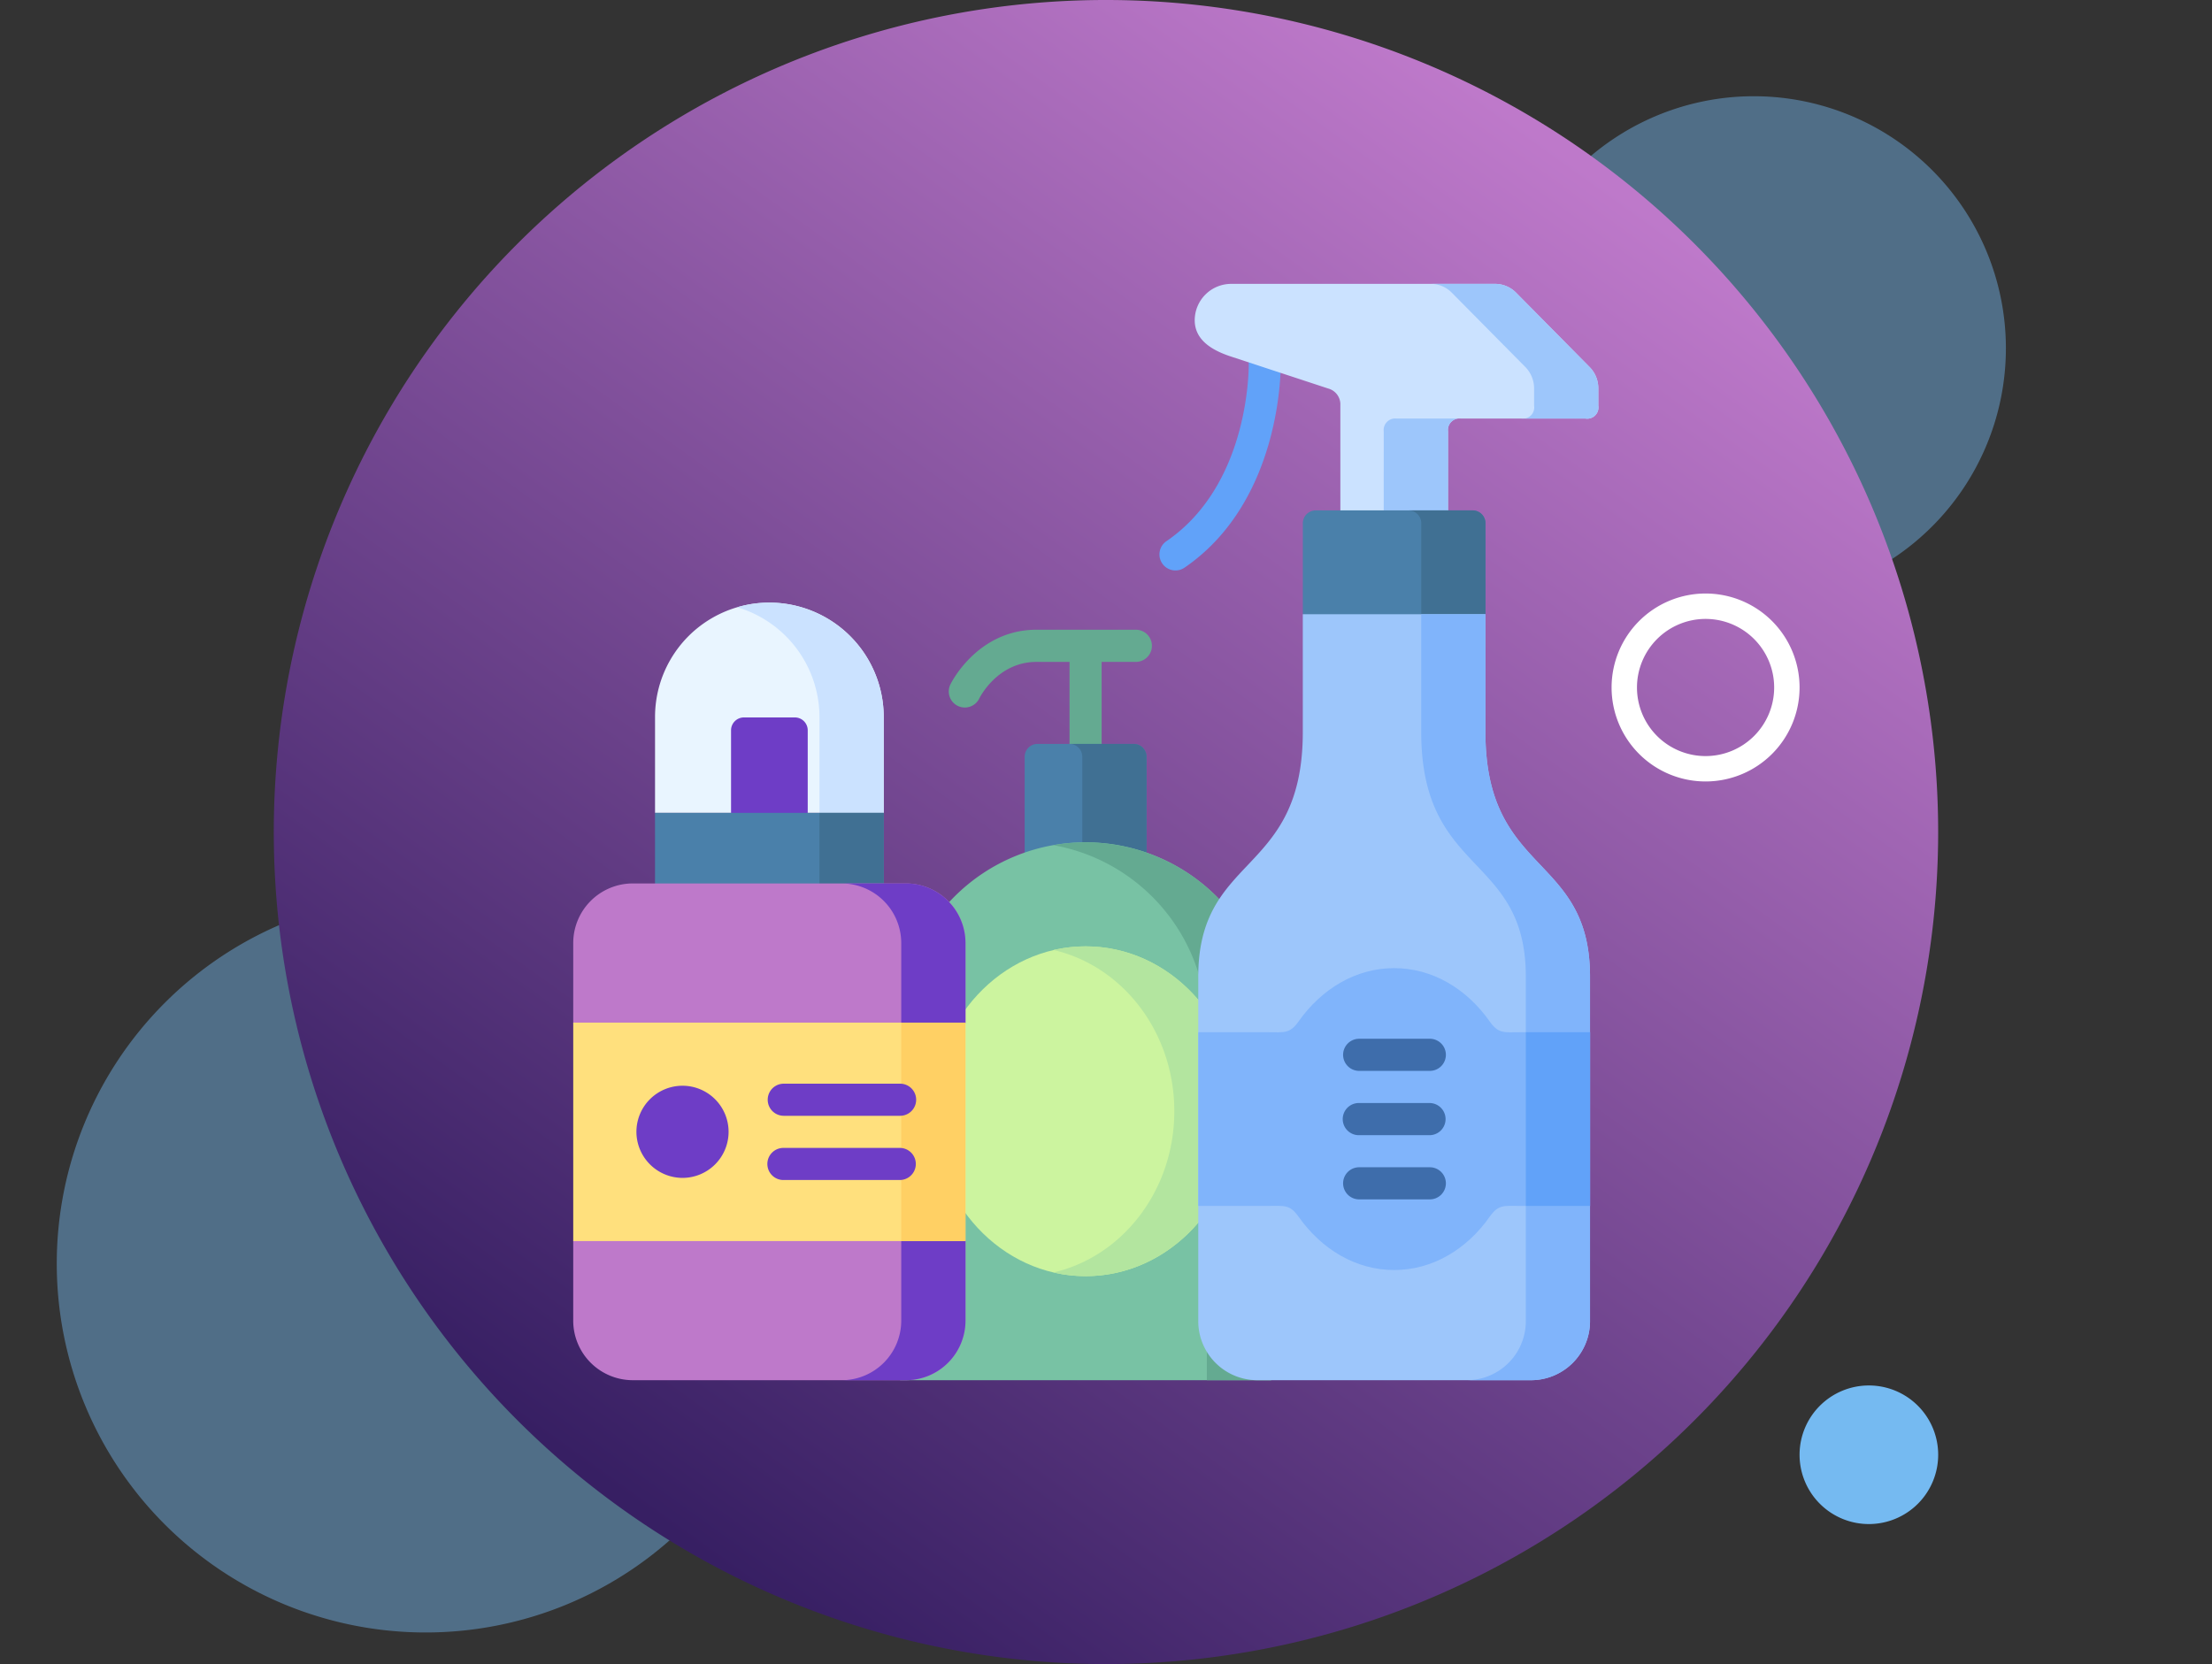 <svg xmlns="http://www.w3.org/2000/svg" xmlns:xlink="http://www.w3.org/1999/xlink" width="299.17" height="225.103" viewBox="0 0 299.17 225.103">
  <rect x="0" y="0" width="299.17" height="225.103" fill="#333333" stroke="none"/>
  <defs>
    <linearGradient id="linear-gradient" x1="0.814" y1="0.117" x2="0.236" y2="0.921" gradientUnits="objectBoundingBox">
      <stop offset="0" stop-color="#be79ca"/>
      <stop offset="1" stop-color="#371f63"/>
    </linearGradient>
  </defs>
  <g id="Grupo_1102802" data-name="Grupo 1102802" transform="translate(-383.83 -4140)">
    <g id="Grupo_1102801" data-name="Grupo 1102801">
      <g id="Grupo_1099952" data-name="Grupo 1099952" transform="translate(13082.217 16749.016)">
        <path id="Trazado_145968" data-name="Trazado 145968" d="M49.9,0a49.895,49.895,0,1,0,49.9,49.895A49.895,49.895,0,0,0,49.9,0Z" transform="translate(-12690.719 -12487.975)" fill="#75baf1" opacity="0.444"/>
        <path id="Trazado_145969" data-name="Trazado 145969" d="M34.094,0A34.094,34.094,0,1,0,68.187,34.094,34.094,34.094,0,0,0,34.094,0Z" transform="translate(-12495.28 -12595.998)" fill="#75baf1" opacity="0.444"/>
        <rect id="Rectángulo_34812" data-name="Rectángulo 34812" width="299.17" height="224.377" transform="translate(-12698.387 -12608.653)" fill="none"/>
        <path id="Trazado_145967" data-name="Trazado 145967" d="M112.552,0A112.552,112.552,0,1,0,225.1,112.552,112.552,112.552,0,0,0,112.552,0Z" transform="translate(-12661.354 -12609.016)" fill="url(#linear-gradient)"/>
        <path id="Trazado_145971" data-name="Trazado 145971" d="M9.374,0a9.374,9.374,0,1,0,9.374,9.374A9.374,9.374,0,0,0,9.374,0Z" transform="translate(-12454.998 -12421.599)" fill="#75baf1"/>
        <path id="Elipse_4044" data-name="Elipse 4044" d="M12.712,3.436a9.277,9.277,0,1,1-9.277,9.277,9.287,9.287,0,0,1,9.277-9.277m0-3.436A12.712,12.712,0,1,0,25.425,12.712,12.712,12.712,0,0,0,12.712,0Z" transform="translate(-12480.423 -12528.729)" fill="#fff"/>
      </g>
      <g id="Grupo_1101171" data-name="Grupo 1101171" transform="translate(444.676 4178.399)">
        <path id="Trazado_875532" data-name="Trazado 875532" d="M217.357,161.52a2.176,2.176,0,0,1,0,4.352h-4.623v11.093a2.172,2.172,0,0,1-4.343,0V165.872h-4.458c-5.353,0-7.743,4.935-7.752,4.951a2.17,2.17,0,1,1-3.883-1.938c.008-.017,3.555-7.365,11.635-7.365Z" transform="translate(-124.584 -114.734)" fill="#64aa91"/>
        <path id="Trazado_875533" data-name="Trazado 875533" d="M229.21,214.84h13a1.74,1.74,0,0,1,1.741,1.733V231.13a1.747,1.747,0,0,1-1.741,1.741h-13a1.747,1.747,0,0,1-1.741-1.741V216.573A1.74,1.74,0,0,1,229.21,214.84Z" transform="translate(-149.73 -152.61)" fill="#4a80aa" fill-rule="evenodd"/>
        <path id="Trazado_875534" data-name="Trazado 875534" d="M248.36,214.84h8.687a1.74,1.74,0,0,1,1.741,1.733V231.13a1.747,1.747,0,0,1-1.741,1.741H248.36a1.753,1.753,0,0,0,1.741-1.741V216.573A1.746,1.746,0,0,0,248.36,214.84Z" transform="translate(-164.57 -152.61)" fill="#407093" fill-rule="evenodd"/>
        <path id="Trazado_875535" data-name="Trazado 875535" d="M219.478,333.575V285.9a25.088,25.088,0,0,0-50.177,0v47.673Z" transform="translate(-108.411 -185.27)" fill="#78c2a4" fill-rule="evenodd"/>
        <path id="Trazado_875536" data-name="Trazado 875536" d="M270.341,333.575V285.9A25.1,25.1,0,0,0,240.905,261.2,25.182,25.182,0,0,1,261.654,285.9v47.673Z" transform="translate(-159.274 -185.27)" fill="#64aa91" fill-rule="evenodd"/>
        <path id="Trazado_875537" data-name="Trazado 875537" d="M205.187,354.015c11.388,0,20.683-10.017,20.683-22.309s-9.295-22.3-20.683-22.3-20.692,10.017-20.692,22.3S193.79,354.015,205.187,354.015Z" transform="translate(-119.204 -219.783)" fill="#ccf49f" fill-rule="evenodd"/>
        <path id="Trazado_875538" data-name="Trazado 875538" d="M245.258,309.4c11.421,0,20.683,9.985,20.683,22.3s-9.262,22.309-20.683,22.309a19.539,19.539,0,0,1-4.352-.493c9.344-2.159,16.348-11.1,16.348-21.816s-7-19.657-16.348-21.808A19.521,19.521,0,0,1,245.258,309.4Z" transform="translate(-159.275 -219.783)" fill="#b3e59f" fill-rule="evenodd"/>
        <path id="Trazado_875539" data-name="Trazado 875539" d="M302.48,31.3a2.164,2.164,0,1,1,4.327-.049c.008.049.435,18.614-13.014,27.819a2.168,2.168,0,1,1-2.447-3.58C302.858,47.62,302.48,31.345,302.48,31.3Z" transform="translate(-194.434 -20.68)" fill="#61a2f9"/>
        <g id="Grupo_1101170" data-name="Grupo 1101170" transform="translate(16.683 0)">
          <path id="Trazado_875540" data-name="Trazado 875540" d="M311.787,0a4.937,4.937,0,0,0-4.918,4.918c0,2.825,2.611,4.163,4.918,4.918l13.129,4.319a2.226,2.226,0,0,1,1.65,2.274V32.088h14.558V19.953a1.552,1.552,0,0,1,1.732-1.732h16.857a1.521,1.521,0,0,0,1.741-1.741v-2.3a4.092,4.092,0,0,0-1.223-2.972L350.378,1.24A4.006,4.006,0,0,0,347.414,0Z" transform="translate(-222.814 0)" fill="#cbe2ff" fill-rule="evenodd"/>
          <path id="Trazado_875541" data-name="Trazado 875541" d="M395.112,32.088h8.7V19.953a1.552,1.552,0,0,1,1.732-1.732h-8.687a1.558,1.558,0,0,0-1.741,1.732Zm18.6-13.868H422.4a1.521,1.521,0,0,0,1.741-1.741v-2.3a4.092,4.092,0,0,0-1.223-2.972L413.061,1.24A4.007,4.007,0,0,0,410.1,0H401.41a3.988,3.988,0,0,1,2.956,1.24l9.861,9.968a4.125,4.125,0,0,1,1.224,2.972v2.3a1.522,1.522,0,0,1-1.741,1.741Z" transform="translate(-285.496 0)" fill="#9dc6fb" fill-rule="evenodd"/>
          <path id="Trazado_875542" data-name="Trazado 875542" d="M359.094,105.79h21.225a1.74,1.74,0,0,1,1.733,1.741v12.308l-12.99,2.389-11.709-2.389V107.531A1.742,1.742,0,0,1,359.094,105.79Z" transform="translate(-258.675 -75.147)" fill="#4a80aa" fill-rule="evenodd"/>
          <path id="Trazado_875543" data-name="Trazado 875543" d="M406.621,105.79h8.7a1.74,1.74,0,0,1,1.733,1.741v12.308h-8.687V107.531A1.742,1.742,0,0,0,406.621,105.79Z" transform="translate(-293.672 -75.147)" fill="#407093" fill-rule="evenodd"/>
          <path id="Trazado_875544" data-name="Trazado 875544" d="M316.5,257.906h37.047a7.99,7.99,0,0,0,7.973-7.965V203.336c0-16.726-14.147-13.6-14.147-33.115V154.292h-24.7v15.929c0,19.517-14.139,16.389-14.139,33.115v46.605A7.989,7.989,0,0,0,316.5,257.906Z" transform="translate(-224 -109.6)" fill="#9dc6fb" fill-rule="evenodd"/>
          <path id="Trazado_875545" data-name="Trazado 875545" d="M418.8,257.906h8.687a7.99,7.99,0,0,0,7.973-7.965V203.336c0-16.726-14.148-13.6-14.148-33.115V154.292H412.63v15.929c0,19.517,14.147,16.389,14.147,33.115v46.605a7.989,7.989,0,0,1-7.972,7.965Z" transform="translate(-297.94 -109.6)" fill="#80b4fb" fill-rule="evenodd"/>
          <path id="Trazado_875546" data-name="Trazado 875546" d="M85.8,177.293V164.319a15.465,15.465,0,1,0-30.93,0v12.974Z" transform="translate(-43.806 -105.734)" fill="#e9f5ff" fill-rule="evenodd"/>
          <path id="Trazado_875547" data-name="Trazado 875547" d="M113.061,177.293V164.319A15.51,15.51,0,0,0,97.6,148.85a15.227,15.227,0,0,0-4.352.632,15.518,15.518,0,0,1,11.126,14.837v12.974h8.687Z" transform="translate(-71.07 -105.734)" fill="#cbe2ff" fill-rule="evenodd"/>
          <path id="Trazado_875548" data-name="Trazado 875548" d="M92.1,202.481h6.889a1.742,1.742,0,0,1,1.741,1.741v12.809a1.74,1.74,0,0,1-1.741,1.732H92.1a1.74,1.74,0,0,1-1.741-1.732V204.222A1.742,1.742,0,0,1,92.1,202.481Z" transform="translate(-69.015 -143.83)" fill="#6e3dc6" fill-rule="evenodd"/>
          <path id="Trazado_875549" data-name="Trazado 875549" d="M54.865,247.043H85.8v11.306H54.865Z" transform="translate(-43.805 -175.485)" fill="#4a80aa" fill-rule="evenodd"/>
          <path id="Trazado_875550" data-name="Trazado 875550" d="M131.657,247.043h8.687v11.306h-8.687Z" transform="translate(-98.354 -175.485)" fill="#407093" fill-rule="evenodd"/>
          <path id="Trazado_875551" data-name="Trazado 875551" d="M24.722,347.207H61.7a8.056,8.056,0,0,0,8.039-8.038V328.388l-2.886-14.78,2.886-14.771V288.048a8.062,8.062,0,0,0-8.039-8.039H24.722a8.067,8.067,0,0,0-8.039,8.039v10.789L18.6,313.608l-1.918,14.78v10.781A8.062,8.062,0,0,0,24.722,347.207Z" transform="translate(-16.683 -198.902)" fill="#be79ca" fill-rule="evenodd"/>
          <path id="Trazado_875552" data-name="Trazado 875552" d="M142.089,347.208h8.687a8.056,8.056,0,0,0,8.039-8.038V328.389l-2.248-14.776,2.248-14.776V288.049a8.062,8.062,0,0,0-8.039-8.039h-8.687a8.067,8.067,0,0,1,8.038,8.039V339.17A8.062,8.062,0,0,1,142.089,347.208Z" transform="translate(-105.764 -198.902)" fill="#6e3dc6" fill-rule="evenodd"/>
          <path id="Trazado_875553" data-name="Trazado 875553" d="M16.683,345.009H69.734V374.56H16.683Z" transform="translate(-16.683 -245.074)" fill="#ffe07d" fill-rule="evenodd"/>
          <path id="Trazado_875554" data-name="Trazado 875554" d="M169.84,345.009h8.687V374.56H169.84Z" transform="translate(-125.477 -245.074)" fill="#ffd064" fill-rule="evenodd"/>
          <path id="Trazado_875555" data-name="Trazado 875555" d="M308.541,328.224h9.443c2.159,0,2.923.238,4.122-1.461,3.112-4.409,7.743-7.209,12.924-7.209s9.82,2.8,12.924,7.217c1.2,1.7,1.962,1.453,4.122,1.453h9.451v23.5h-9.451c-2.159,0-2.923-.246-4.122,1.453-3.1,4.418-7.743,7.217-12.924,7.217s-9.813-2.8-12.924-7.209c-1.2-1.7-1.962-1.462-4.122-1.462h-9.443Z" transform="translate(-224.002 -226.991)" fill="#80b4fb" fill-rule="evenodd"/>
        </g>
        <path id="Trazado_875556" data-name="Trazado 875556" d="M378.174,374.275a2.172,2.172,0,0,1,0-4.343h9.557a2.172,2.172,0,1,1,0,4.343Zm0-17.383a2.172,2.172,0,0,1,0-4.343h9.557a2.172,2.172,0,1,1,0,4.343Zm0,8.7a2.176,2.176,0,0,1,0-4.352h9.557a2.176,2.176,0,0,1,0,4.352Z" transform="translate(-255.242 -250.43)" fill="#3e6dab"/>
        <path id="Trazado_875557" data-name="Trazado 875557" d="M109.652,386.557a2.172,2.172,0,1,1,0-4.343h15.733a2.172,2.172,0,0,1,0,4.343Zm0-8.687a2.172,2.172,0,1,1,0-4.344h15.733a2.172,2.172,0,0,1,0,4.344Z" transform="translate(-64.494 -265.331)" fill="#6e3dc6"/>
        <path id="Trazado_875558" data-name="Trazado 875558" d="M52.423,386.953a6.232,6.232,0,1,0-6.232-6.232A6.244,6.244,0,0,0,52.423,386.953Z" transform="translate(-20.961 -266.015)" fill="#6e3dc6" fill-rule="evenodd"/>
        <path id="Trazado_875559" data-name="Trazado 875559" d="M461.471,349.487h8.687v23.5h-8.687Z" transform="translate(-315.951 -248.255)" fill="#61a2f9" fill-rule="evenodd"/>
      </g>
    </g>
  </g>
</svg>
